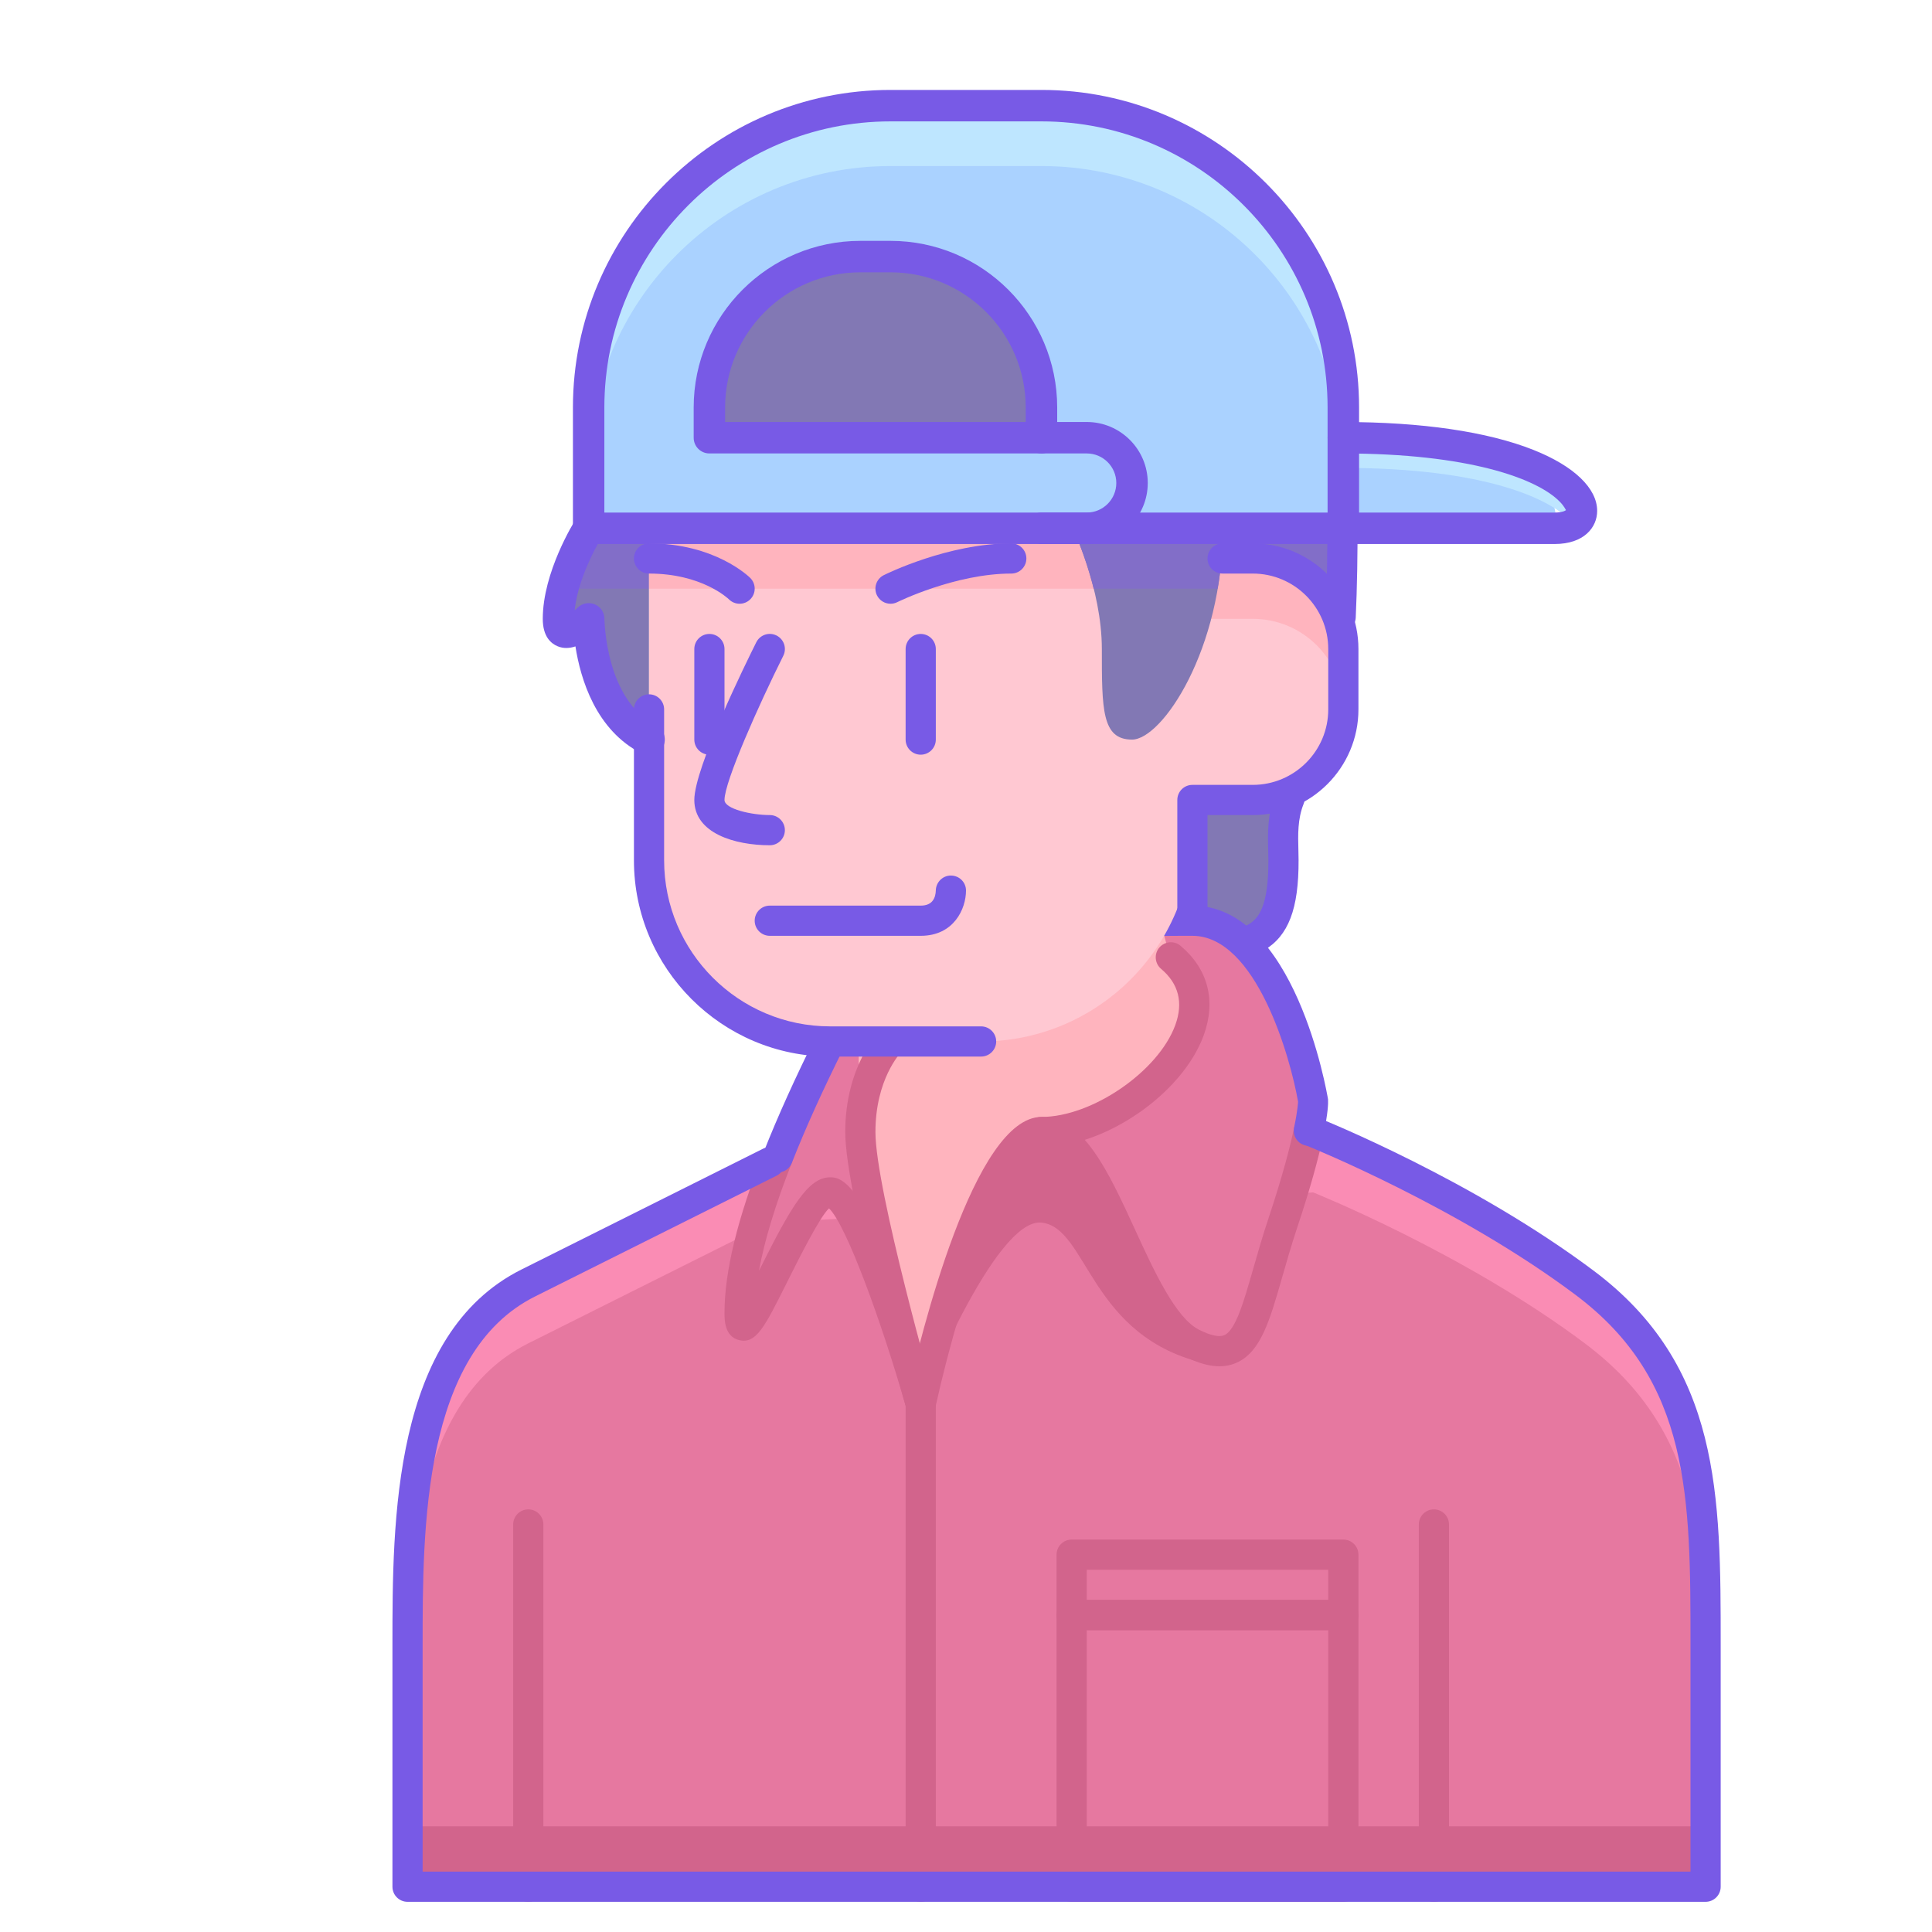 <svg enable-background="new 0 0 64 64" height="512" viewBox="0 0 64 64" width="512" xmlns="http://www.w3.org/2000/svg"><path d="m44.5 17c0 8.5-1 7.5-1.791 9.453-.29.717-.209 1.445-.209 2.047 0 3-1.387 2.911-4.193 2.911v-13.911z" fill="#8278b4"/><path d="m38.5 31.923c-.275 0-.499-.223-.5-.498-.001-.276.222-.501.498-.502l.236-.001c1.237-.004 2.131-.007 2.631-.304.326-.193.658-.597.652-2.121l-.006-.313c-.015-.549-.033-1.232.243-1.922.103-.257.395-.382.65-.278.256.103.381.394.279.649-.199.498-.186 1.02-.172 1.524l.006.336c.006 1.613-.334 2.506-1.141 2.985-.734.436-1.743.438-3.138.443l-.236.001c-.001.001-.002.001-.002.001z" fill="#785ae6"/><path d="m25.5 38.5s-4 2-8 4-4 8-4 12 0 8 0 8h43s0-3 0-8 0-9-4-12-9-5-9-5z" fill="#e678a0"/><path d="m52.5 42.5c-4-3-9-5-9-5l-18 1s-4 2-8 4-4 8-4 12v2c0-4 0-10 4-12s8-4 8-4l18-1s5 2 9 5 4 7 4 12c0-.626 0-1.29 0-2 0-5 0-9-4-12z" fill="#fa8cb4"/><path d="m40 45.182c-3.927-.857-3.949-4.522-5.5-4.682s-4 6-4 6 1.462-7.794 4-9c.924-.439 2.252 2.623 2.755 3.68s2.745 4.002 2.745 4.002z" fill="#d2648c"/><path d="m30.5 63c-.276 0-.5-.224-.5-.5v-16c0-.276.224-.5.5-.5s.5.224.5.5v16c0 .276-.224.5-.5.5z" fill="#d2648c"/><path d="m44.5 54h-9c-.276 0-.5-.224-.5-.5v-2c0-.276.224-.5.5-.5h9c.276 0 .5.224.5.5v2c0 .276-.224.5-.5.5zm-8.5-1h8v-1h-8z" fill="#d2648c"/><path d="m44.5 63h-9c-.276 0-.5-.224-.5-.5v-9c0-.276.224-.5.5-.5h9c.276 0 .5.224.5.5v9c0 .276-.224.5-.5.5zm-8.5-1h8v-8h-8z" fill="#d2648c"/><path d="m30.5 46.5s2-9 4-9 3 6 5 7 2-1 3-4 1-4 1-4-1-6-4-6-10 0-12 4-3 7-3 9 2-4 3-4 3 7 3 7z" fill="#e678a0"/><path d="m30.5 46.5s2-9 4-9c1.385 0 3.976-1.855 5-2.97l-1-3.79-10.055 3.76v7l1.019 1.755c.582 1.661 1.036 3.245 1.036 3.245z" fill="#ffb4be"/><path d="m30.5 47c-.217 0-.417-.143-.48-.362-.083-.289-2.02-7.091-2.02-9.138 0-2.182 1.1-3.307 1.146-3.354.195-.195.512-.195.707 0 .194.194.195.509.003.704-.035.037-.856.905-.856 2.65 0 1.908 1.961 8.793 1.981 8.862.076.266-.078.543-.344.618-.046.014-.092.02-.137.02z" fill="#d2648c"/><path d="m34.5 38c-.276 0-.5-.224-.5-.5s.224-.5.5-.5c1.676 0 3.872-1.508 4.433-3.043.271-.744.113-1.37-.47-1.862-.211-.178-.238-.493-.06-.704s.493-.238.705-.06c.912.769 1.184 1.822.765 2.969-.708 1.936-3.269 3.7-5.373 3.7z" fill="#d2648c"/><path d="m30.5 47c-.036 0-.072-.004-.109-.012-.27-.061-.439-.327-.38-.597.49-2.203 2.261-9.391 4.489-9.391 1.386 0 2.219 1.814 3.101 3.735.63 1.373 1.345 2.929 2.123 3.317.382.19.662.25.832.177.378-.167.647-1.11.959-2.203.146-.51.308-1.077.511-1.685.49-1.472.729-2.437.843-2.986.056-.271.32-.451.591-.388.27.056.444.32.388.591-.173.838-.467 1.881-.874 3.1-.197.593-.355 1.146-.498 1.644-.413 1.443-.71 2.487-1.519 2.843-.46.202-1.011.137-1.682-.197-1.092-.546-1.817-2.124-2.584-3.795-.644-1.405-1.446-3.153-2.191-3.153-.956 0-2.587 4.451-3.512 8.608-.051.234-.259.392-.488.392z" fill="#d2648c"/><path d="m30.5 47c-.217 0-.417-.143-.48-.362-.81-2.835-1.99-6.074-2.558-6.609-.296.26-1.002 1.671-1.389 2.445-.746 1.493-1.021 2.051-1.587 1.92-.486-.116-.486-.681-.486-.894 0-1.375.425-3.123 1.299-5.344.102-.256.393-.387.648-.281.257.101.383.391.282.648-.54 1.369-.903 2.565-1.088 3.574.012-.024.024-.048.036-.071 1.03-2.057 1.594-3.026 2.323-3.026.341 0 1.377 0 3.481 7.362.076.266-.078.543-.344.618-.046.014-.092.02-.137.02zm-5.49-3.325h.01z" fill="#d2648c"/><path d="m25.765 38.84c-.061 0-.123-.011-.183-.035-.257-.101-.383-.391-.282-.648.459-1.165 1.049-2.471 1.753-3.88 2.138-4.277 9.362-4.277 12.447-4.277 3.385 0 4.45 6.155 4.493 6.418.007.136 0 .44-.145 1.141-.056.271-.323.447-.591.388-.271-.056-.444-.32-.389-.591.126-.606.132-.859.132-.861-.253-1.466-1.39-5.495-3.5-5.495-2.9 0-9.691 0-11.553 3.724-.691 1.383-1.27 2.661-1.717 3.8-.078.196-.266.316-.465.316z" fill="#785ae6"/><path d="m13.5 62.5h43s0-.708 0-2h-43z" fill="#d2648c"/><path d="m47.5 63c-.276 0-.5-.224-.5-.5v-12c0-.276.224-.5.5-.5s.5.224.5.5v12c0 .276-.224.5-.5.5z" fill="#d2648c"/><path d="m17.5 63c-.276 0-.5-.224-.5-.5v-12c0-.276.224-.5.5-.5s.5.224.5.5v12c0 .276-.224.5-.5.5z" fill="#d2648c"/><path d="m56.5 63h-43c-.276 0-.5-.224-.5-.5v-8c0-4.105 0-10.309 4.276-12.447l8-4c.247-.124.546-.022.671.224.124.247.023.547-.224.671l-8 4c-3.723 1.861-3.723 7.693-3.723 11.552v7.5h42v-7.5c0-4.889 0-8.75-3.8-11.6-3.898-2.924-8.836-4.916-8.886-4.937-.256-.103-.381-.394-.279-.649.103-.257.396-.381.65-.278.207.082 5.107 2.059 9.114 5.063 4.201 3.151 4.201 7.437 4.201 12.401v8c0 .276-.224.5-.5.5z" fill="#785ae6"/><path d="m44.5 17.5h7s1-3-7-3z" fill="#aad2ff"/><path d="m52.123 17.353c.985-.598-.683-2.853-7.623-2.853v1c4.636 0 6.91 1.006 7.623 1.853z" fill="#bee6ff"/><path d="m19.5 17.5s-1 1.586-1 3c0 1 1 0 1 0s0 3 2 4v-7z" fill="#8278b4"/><path d="m19.5 17.5s-.583.93-.858 2h2.858v-2z" fill="#826ec8"/><path d="m44.5 17-6.193.5v2l6.138.495c.034-.844.055-1.821.055-2.995z" fill="#826ec8"/><path d="m21.5 17.5v11c0 3.314 2.686 6 6 6h5c3.866 0 7-3.134 7-7v-1h2c1.657 0 3-1.343 3-3v-2c0-1.657-1.343-3-3-3h-2l-3-1z" fill="#ffc8d2"/><path d="m30.5 31h-5c-.276 0-.5-.224-.5-.5s.224-.5.5-.5h5c.403 0 .494-.275.5-.506.007-.271.229-.491.5-.491.002 0 .004 0 .006.001.274.003.494.223.494.496 0 .603-.399 1.5-1.5 1.5z" fill="#785ae6"/><path d="m41.5 18.5h-2l-3-1h-15v2h15l3 1h2c1.657 0 3 1.343 3 3v-2c0-1.657-1.343-3-3-3z" fill="#ffb4be"/><path d="m23.5 25c-.276 0-.5-.224-.5-.5v-3c0-.276.224-.5.5-.5s.5.224.5.5v3c0 .276-.224.5-.5.5z" fill="#785ae6"/><path d="m35.538 17.5s.962 2 .962 4 0 3 1 3 3.008-3 3.008-7z" fill="#8278b4"/><path d="m40.336 19.5c.107-.629.172-1.298.172-2h-4.97s.406.855.691 2z" fill="#826ec8"/><g fill="#785ae6"><path d="m44.411 20.939c-.008 0-.016 0-.024-.001-.276-.013-.489-.247-.476-.522.045-.955.065-2.108.06-3.427-.001-.276.222-.501.498-.502h.002c.275 0 .499.223.5.498.005 1.354-.015 2.491-.061 3.478-.013.267-.234.476-.499.476z"/><path d="m39.5 30.62c-.276 0-.5-.224-.5-.5v-3.62c0-.276.224-.5.5-.5h2c1.378 0 2.5-1.121 2.5-2.5v-2c0-1.379-1.122-2.5-2.5-2.5h-1c-.276 0-.5-.224-.5-.5s.224-.5.5-.5h1c1.93 0 3.5 1.57 3.5 3.5v2c0 1.93-1.57 3.5-3.5 3.5h-1.5v3.12c0 .276-.224.5-.5.5z"/><path d="m32.5 35h-5c-3.584 0-6.5-2.916-6.5-6.5v-5c0-.276.224-.5.5-.5s.5.224.5.5v5c0 3.032 2.467 5.5 5.5 5.5h5c.276 0 .5.224.5.5s-.224.5-.5.5z"/><path d="m25.5 28c-1.153 0-2.5-.393-2.5-1.5 0-1.064 1.71-4.538 2.053-5.224.124-.247.423-.348.671-.224.247.124.347.424.224.671-.809 1.618-1.948 4.169-1.948 4.777 0 .301.903.5 1.5.5.276 0 .5.224.5.5s-.224.5-.5.5z"/><path d="m30.5 25c-.276 0-.5-.224-.5-.5v-3c0-.276.224-.5.5-.5s.5.224.5.5v3c0 .276-.224.5-.5.5z"/></g><path d="m34.5 3.5h-5c-5.523 0-10 4.477-10 10v4h25v-4c0-5.523-4.477-10-10-10z" fill="#aad2ff"/><path d="m34.5 3.5h-5c-5.523 0-10 4.477-10 10v2c0-5.523 4.477-10 10-10h5c5.523 0 10 4.477 10 10v-2c0-5.523-4.477-10-10-10z" fill="#bee6ff"/><path d="m44.5 18.021h-25c-.288 0-.521-.233-.521-.521v-4c0-5.802 4.72-10.521 10.521-10.521h5c5.801 0 10.521 4.72 10.521 10.521v4c0 .288-.233.521-.521.521zm-24.479-1.042h23.957v-3.479c0-5.227-4.252-9.479-9.479-9.479h-5c-5.227 0-9.479 4.252-9.479 9.479v3.479z" fill="#785ae6"/><path d="m29.5 8.5h-1c-2.761 0-5 2.239-5 5v1h11v-1c0-2.761-2.239-5-5-5z" fill="#8278b4"/><g fill="#785ae6"><path d="m34.5 15.021h-11c-.288 0-.521-.233-.521-.521v-1c0-3.045 2.477-5.521 5.521-5.521h1c3.044 0 5.521 2.477 5.521 5.521v1c0 .288-.233.521-.521.521zm-10.479-1.042h9.957v-.479c0-2.47-2.009-4.479-4.479-4.479h-1c-2.47 0-4.479 2.009-4.479 4.479v.479z"/><path d="m36 18.021h-1.5c-.288 0-.521-.233-.521-.521s.233-.521.521-.521h1.5c.54 0 .979-.438.979-.979s-.439-.979-.979-.979h-1.5c-.288 0-.521-.233-.521-.521s.233-.521.521-.521h1.5c1.115 0 2.021.907 2.021 2.021s-.906 2.021-2.021 2.021z"/><path d="m51.5 18.021h-7c-.288 0-.521-.233-.521-.521s.233-.521.521-.521h7c.247 0 .357-.061.376-.082-.01 0-.044-.111-.203-.274-.75-.773-3.028-1.601-7.173-1.601-.288 0-.521-.233-.521-.521s.233-.521.521-.521c2.597 0 4.773.319 6.293.922 1.344.533 2.115 1.271 2.115 2.022 0 .546-.435 1.097-1.408 1.097z"/><path d="m21.5 25.021c-.078 0-.158-.018-.232-.056-1.533-.766-2.039-2.482-2.206-3.552-.193.064-.396.077-.591-.005-.224-.093-.491-.325-.491-.909 0-1.547 1.037-3.208 1.081-3.278.154-.243.477-.314.718-.163.244.153.317.476.164.719-.009.014-.79 1.27-.906 2.441.035-.029.068-.06.096-.087.149-.149.375-.191.567-.113.195.08.322.271.323.48 0 .027.028 2.693 1.711 3.535.258.128.362.441.233.699-.092.184-.276.289-.467.289z"/><path d="m29.5 20c-.184 0-.36-.102-.448-.276-.123-.247-.023-.548.224-.671.086-.043 2.13-1.053 4.224-1.053.276 0 .5.224.5.5s-.224.5-.5.5c-1.854 0-3.758.938-3.777.947-.071.036-.147.053-.223.053z"/><path d="m24.5 20c-.127 0-.253-.048-.351-.144-.036-.035-.903-.856-2.649-.856-.276 0-.5-.224-.5-.5s.224-.5.5-.5c2.182 0 3.307 1.1 3.354 1.146.195.195.195.512 0 .707-.098.098-.226.147-.354.147z"/></g></svg>
